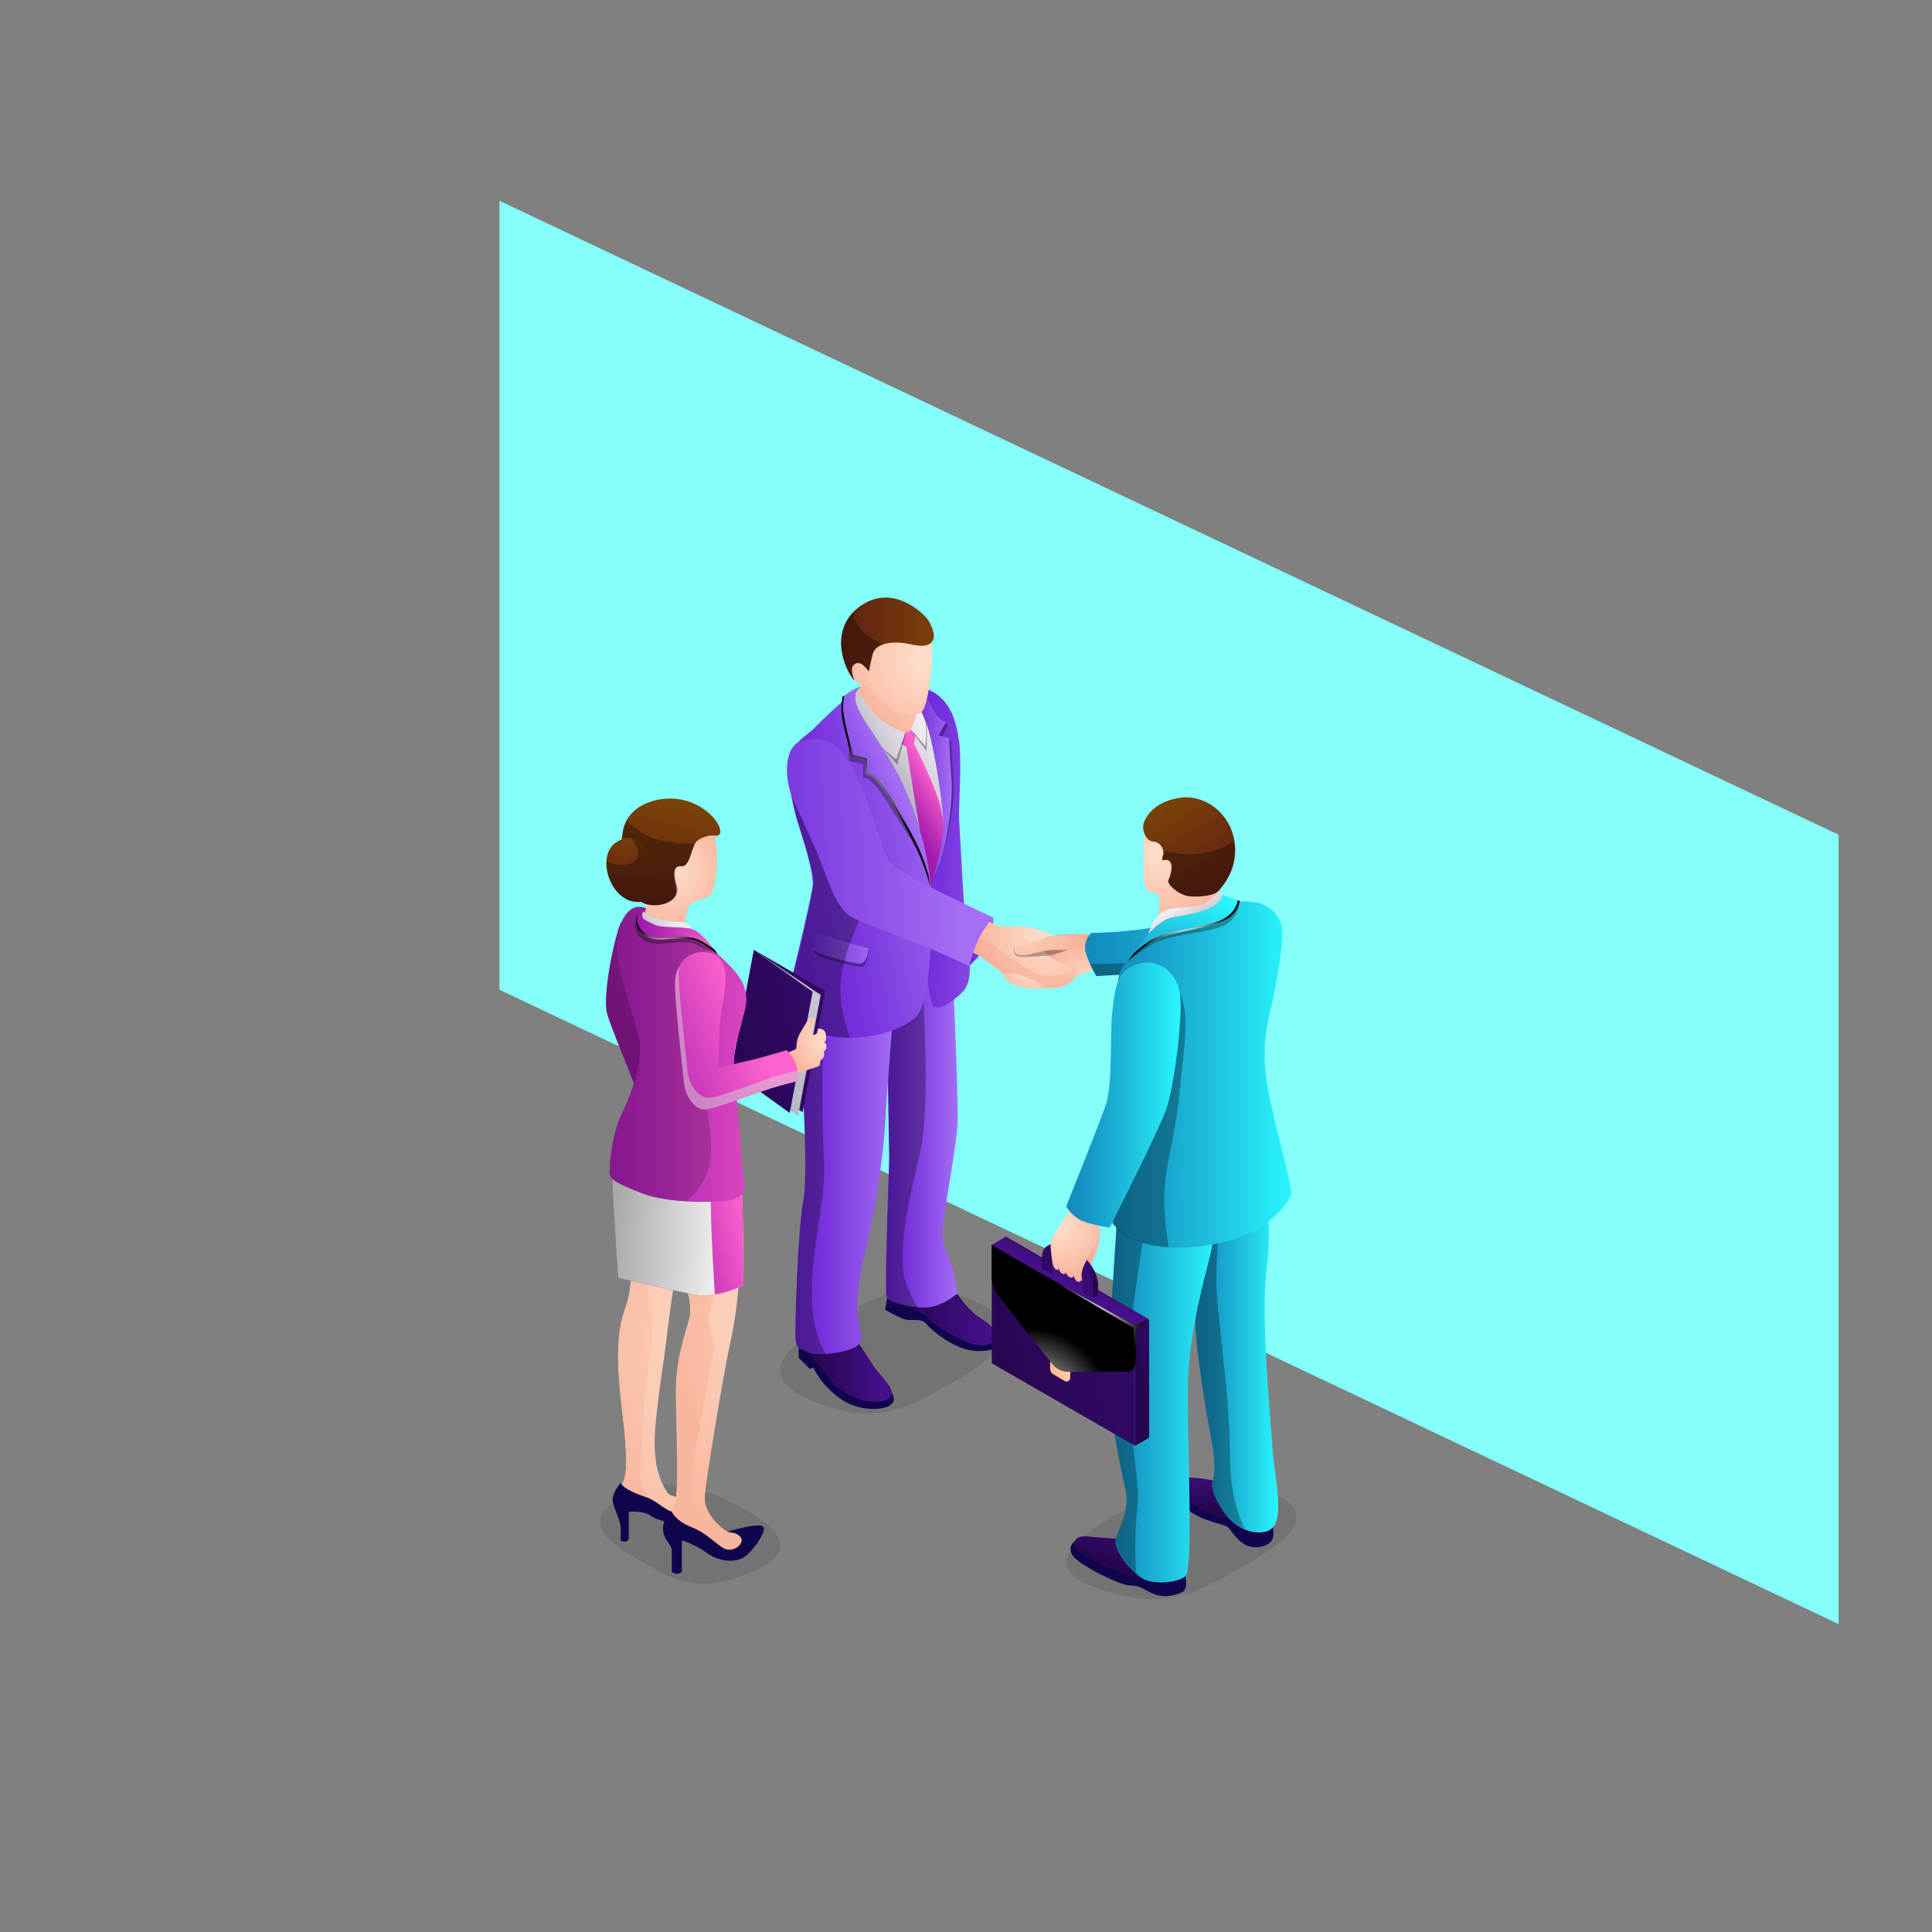 <?xml version="1.0" encoding="utf-8"?>
<!-- Generator: Adobe Illustrator 22.0.1, SVG Export Plug-In . SVG Version: 6.00 Build 0)  -->
<svg version="1.1" id="Layer_1" xmlns="http://www.w3.org/2000/svg" xmlns:xlink="http://www.w3.org/1999/xlink" x="0px" y="0px"
	 width="480px" height="480px" viewBox="0 0 480 480" style="enable-background:new 0 0 480 480;" xml:space="preserve">
<rect x="0" y="0" width="480" height="480" fill="#808080" stroke="none"/>
<g>
	<polygon style="fill:#84FFF9;" points="124.1,245.9 456.8,403.5 456.8,207.4 124.1,49.9 	"/>
	<g>
		<g>
			<path style="opacity:0.1;" d="M201.8,348c16.4,6.9,24.6,1.4,36.9-5.7c12.4-7.1,13.8-14.2,4.3-18.6c-17.9-8.4-28.1,0.1-40.5,7.2
				C190.1,338,192.1,344,201.8,348z"/>
			<path style="opacity:0.1;" d="M271.4,394.1c18,6.9,26.1,1.6,38.5-5.5c12.4-7.1,17.7-13.3,4.3-18.6c-13.2-5.2-26.3,0.3-38.7,7.4
				C263.1,384.5,261.6,390.4,271.4,394.1z"/>
			<radialGradient id="SVGID_1_" cx="281.634" cy="311.468" r="12.018" gradientUnits="userSpaceOnUse">
				<stop  offset="3.030300e-02" style="stop-color:#FEDFCB"/>
				<stop  offset="0.778" style="stop-color:#F9B69E"/>
				<stop  offset="0.995" style="stop-color:#F2A78C"/>
			</radialGradient>
			<path style="fill:url(#SVGID_1_);" d="M273.3,306.7c-0.2,2.7-1.2,5.3-2,6.8c-0.8,1.7-1.1,3.7-2,3.4c-0.9-0.3,0.3-8.4,0.3-8.4
				L273.3,306.7z"/>
			<path style="fill:#10054D;" d="M315.9,377.6c0,0,0.9,3.5,0.2,4.9c-0.7,1.5-3.9,2.6-6.5,1.4c-2.6-1.3-3.7-3.9-4.7-4.6
				c-1-0.7-6.5-1.3-10.6-4.8c-4.1-3.5-3.5-7.3,0.6-7.4c4.1-0.1,11.5,1.8,14.2,3.5C311.8,372.5,315.9,377.6,315.9,377.6z"/>
			<linearGradient id="SVGID_2_" gradientUnits="userSpaceOnUse" x1="304.345" y1="376.491" x2="304.345" y2="362.828">
				<stop  offset="9.090910e-02" style="stop-color:#25054D"/>
				<stop  offset="0.471" style="stop-color:#330A68"/>
				<stop  offset="0.894" style="stop-color:#45108A"/>
			</linearGradient>
			<path style="fill:url(#SVGID_2_);" d="M314,381.3c-2.9,0.6-6.7-1.9-8.4-3.4c-1.7-1.5-4.8-0.7-8.8-3.8c-4-3.1-5.4-5.3-3.5-6.3
				c1.8-1,8.4-0.7,13.5,2c5.1,2.8,8.6,4.8,8.6,4.8s1.3,3.8,0.6,4.7C315.4,380.1,315.7,381,314,381.3z"/>
			<linearGradient id="SVGID_3_" gradientUnits="userSpaceOnUse" x1="297.027" y1="337.16" x2="317.579" y2="337.16">
				<stop  offset="3.535350e-02" style="stop-color:#138BBD"/>
				<stop  offset="0.226" style="stop-color:#169AC7"/>
				<stop  offset="0.595" style="stop-color:#1FC3DF"/>
				<stop  offset="1" style="stop-color:#2AF6FF"/>
			</linearGradient>
			<path style="fill:url(#SVGID_3_);" d="M314,293.7c0,0,2.2,9.4,0.7,21.3c-1.5,11.9,0.8,35.8,1.4,44.2c0.5,8.4,3.5,18.8-0.8,21
				c-2.5,1.2-6.9,0.5-10.3-3.4c-3.4-4-4.2-7.8-3.8-8.5c0.4-0.7,1-4-0.3-10.9c-1.4-7-4.1-24-3.9-29.5c0.2-5.5,2.2-31.5,2.2-31.5
				L314,293.7z"/>
			<path style="opacity:0.3;" d="M297,327.7c-0.2,5.5,2.5,22.5,3.9,29.5c1.4,7,0.7,10.2,0.3,10.9c-0.4,0.7,0.3,4.6,3.8,8.5
				c1.3,1.6,2.8,2.6,4.3,3.2c-1.5-2.8-3.7-8.6-3.7-18.1c0-14.4-3-32.7-3.4-42.7c-0.2-5.9,1.1-16.9,1.1-24.1l-4.1,1.2
				C299.2,296.2,297.2,322.1,297,327.7z"/>
			
				<radialGradient id="SVGID_4_" cx="-166.338" cy="591.181" r="15.468" gradientTransform="matrix(0.997 7.750000e-02 -7.750000e-02 0.997 481.866 -330.225)" gradientUnits="userSpaceOnUse">
				<stop  offset="3.030300e-02" style="stop-color:#FEDFCB"/>
				<stop  offset="0.778" style="stop-color:#F9B69E"/>
				<stop  offset="0.995" style="stop-color:#F2A78C"/>
			</radialGradient>
			<path style="fill:url(#SVGID_4_);" d="M272.3,232.3c0,0-8.9-0.9-12.5,0.8s-9.3,7.3-9.3,9.1c0,1.6,4.8,3.7,7.7,2.9
				c2.9-0.8,3.2-1.3,5.6-1.7c2.3-0.5,7-2,8.7-2.9C274.2,239.6,272.3,232.3,272.3,232.3z"/>
			<path style="fill:#10054D;" d="M221.1,318.7l-1.2,6.7c0,0,3.3,1.9,4.9,2.4c1.5,0.5,4-0.5,5.3,1.1c1.3,1.6,6.4,5.7,10.6,6.5
				c4.6,0.9,7.8-0.6,7.9-1.9c0.1-1.3-1.1-3.5-5.3-6.2c-4.2-2.7-7.7-9.3-7.7-9.3L221.1,318.7z"/>
			<linearGradient id="SVGID_5_" gradientUnits="userSpaceOnUse" x1="220.641" y1="326.291" x2="247.97" y2="326.291">
				<stop  offset="9.090910e-02" style="stop-color:#25054D"/>
				<stop  offset="0.471" style="stop-color:#330A68"/>
				<stop  offset="0.894" style="stop-color:#45108A"/>
			</linearGradient>
			<path style="fill:url(#SVGID_5_);" d="M220.7,323c0.6,0.8,8.3,2.6,9.5,4.2c1.4,1.8,8.6,6.2,12.2,6.9c3.3,0.6,5.8-1.1,5.5-2.3
				c-0.5-1.8-3.5-3.5-6.1-5.5c-2.6-2-5.5-6.7-5.5-6.7l-15.7-1.1L220.7,323z"/>
			<path style="fill:#10054D;" d="M198.5,331l-0.1,6.3l2.8,2.8l0.9-0.3c0,0,1.9,4.6,7.3,8.1c4.7,3,10.4,2.3,11.8,1.2
				c1.4-1.1,1.4-2.2-2.1-6.8c-3.5-4.7-8.5-11.4-8.5-11.4L198.5,331z"/>
			<linearGradient id="SVGID_6_" gradientUnits="userSpaceOnUse" x1="198.691" y1="340.15" x2="221.557" y2="340.15">
				<stop  offset="9.090910e-02" style="stop-color:#25054D"/>
				<stop  offset="0.471" style="stop-color:#330A68"/>
				<stop  offset="0.894" style="stop-color:#45108A"/>
			</linearGradient>
			<path style="fill:url(#SVGID_6_);" d="M198.9,334.7c0,0,5.1,4.7,6.8,7.4c2.6,4.1,9.6,7.3,14.2,5.8c4.6-1.5-1.6-6.3-2.8-8.4
				c-1.3-2.1-4.8-7.3-4.8-7.3l-13.6-0.1L198.9,334.7z"/>
			<linearGradient id="SVGID_7_" gradientUnits="userSpaceOnUse" x1="220.114" y1="283.275" x2="238.05" y2="283.275">
				<stop  offset="3.535350e-02" style="stop-color:#6B24D6"/>
				<stop  offset="0.294" style="stop-color:#7733DC"/>
				<stop  offset="0.794" style="stop-color:#975CED"/>
				<stop  offset="1" style="stop-color:#A56EF4"/>
			</linearGradient>
			<path style="fill:url(#SVGID_7_);" d="M236.7,241.6c0,0,1.4,29.9,1.2,37.1c-0.2,7.2-4.4,25.9-3.6,29.2c0.7,3.3,2.3,6.3,2.7,8.4
				c0.4,2.1,1,4.9,1,4.9s-4.5,4.3-9.6,3.6c-5.1-0.6-7.8-1.6-8.2-2.8c-0.5-1.3,0.7-33.9,0.7-33.9l-0.7-42.2L236.7,241.6z"/>
			<path style="opacity:0.3;" d="M224.4,315.7c-0.8-8.3,1.7-18.7,4.3-29.9c2.2-9.5,1-32.5,0.6-39.6l-8.8,2.3l0.5,39.6
				c0,0-1.2,32.6-0.7,33.9c0.5,1.2,2.9,2.1,7.6,2.7C226.3,321.9,224.6,318.3,224.4,315.7z"/>
			<linearGradient id="SVGID_8_" gradientUnits="userSpaceOnUse" x1="197.603" y1="289.639" x2="222.574" y2="289.639">
				<stop  offset="3.535350e-02" style="stop-color:#6B24D6"/>
				<stop  offset="0.294" style="stop-color:#7733DC"/>
				<stop  offset="0.794" style="stop-color:#975CED"/>
				<stop  offset="1" style="stop-color:#A56EF4"/>
			</linearGradient>
			<path style="fill:url(#SVGID_8_);" d="M222.6,243.5c0,0-2,23.8-2.6,34.3c-0.5,10.5-3.1,25.3-4.5,30.9c-1.4,5.5-2.9,13.3-2.5,17.2
				c0.4,3.9,2.2,6.9-0.1,8.5c-2.3,1.7-10,2.6-11.9,1.7c-1.9-0.9-3.4-0.7-3.4-4.5s0.5-24.9,2-33.4c1.5-8.4-0.9-38-0.9-41.8
				c-0.1-8.9,3.3-13.8,3.3-13.8L222.6,243.5z"/>
			<linearGradient id="SVGID_9_" gradientUnits="userSpaceOnUse" x1="219.428" y1="199.719" x2="236.441" y2="187.222">
				<stop  offset="3.535350e-02" style="stop-color:#9D9EB3"/>
				<stop  offset="0.581" style="stop-color:#D4D1D8"/>
				<stop  offset="1" style="stop-color:#EEEBF2"/>
			</linearGradient>
			<path style="fill:url(#SVGID_9_);" d="M217.5,170.2c-3.8,1-8.4,0.7-4.4,10.4c4.1,9.7,18.8,42.7,18.8,42.7s5-12,4.3-22.4
				c-0.7-10.4-7-28.3-7-28.3L217.5,170.2z"/>
			<linearGradient id="SVGID_10_" gradientUnits="userSpaceOnUse" x1="225.036" y1="204.18" x2="235.274" y2="197.857">
				<stop  offset="3.535350e-02" style="stop-color:#9F19AB"/>
				<stop  offset="0.244" style="stop-color:#AE25B1"/>
				<stop  offset="0.645" style="stop-color:#D744BF"/>
				<stop  offset="1" style="stop-color:#FF63CE"/>
			</linearGradient>
			<path style="fill:url(#SVGID_10_);" d="M224.9,182.1l1.6-0.7l1,1.1l-0.4,2.3c0,0,4.4,8.7,6.1,14c1.7,5.3,2,12.4,1.4,15.8
				s-3.7,8.2-3.7,8.2s-2.2-16-2.9-19.8c-0.7-3.8-2.8-17.4-2.8-17.4l-1.6-1L224.9,182.1z"/>
			<linearGradient id="SVGID_11_" gradientUnits="userSpaceOnUse" x1="225.311" y1="210.369" x2="256.176" y2="211.272">
				<stop  offset="3.535350e-02" style="stop-color:#6B24D6"/>
				<stop  offset="0.294" style="stop-color:#7733DC"/>
				<stop  offset="0.794" style="stop-color:#975CED"/>
				<stop  offset="1" style="stop-color:#A56EF4"/>
			</linearGradient>
			<path style="fill:url(#SVGID_11_);" d="M225.4,170.6c0,0,4.7-0.6,8.2,2.6c2.5,2.3,3.9,5.3,4.7,11.1c0.7,5.2-0.2,16.7,0,19.6
				c0.2,2.9,1.1,21.4,1.7,27.1c0.5,5.7,2.3,12.3-0.9,15.5c-3.2,3.2-6.7,4.9-7.5,3c-0.8-1.9-3.3-18.7-2-23.7c1.4-5,5.1-15.2,4.9-21.4
				c-0.2-6.2-2.9-22.6-4.7-25.9C228,175.5,225.4,170.6,225.4,170.6z"/>
			<path style="opacity:0.3;" d="M236.9,194.1c-0.4-5.7-0.6-10.1-0.6-10.1l-2.2-1.2l1.5-2.6c0,0-2.7-1.5-3.6-3.6
				c-0.8-1.8-2.8-3.9-4.4-6.1l0,0c-1.3-0.1-2.2,0.1-2.2,0.1s2.6,4.9,4.4,8.1c1.8,3.2,4.5,19.7,4.7,25.9c0.1,3.8-1.3,9.1-2.6,13.9
				c0.7-1.5,1.9-4.6,2.1-5.5C235.4,208.2,237.3,199.8,236.9,194.1z"/>
			<linearGradient id="SVGID_12_" gradientUnits="userSpaceOnUse" x1="225.436" y1="194.488" x2="236.492" y2="194.488">
				<stop  offset="3.535350e-02" style="stop-color:#6B24D6"/>
				<stop  offset="0.294" style="stop-color:#7733DC"/>
				<stop  offset="0.794" style="stop-color:#975CED"/>
				<stop  offset="1" style="stop-color:#A56EF4"/>
			</linearGradient>
			<path style="fill:url(#SVGID_12_);" d="M236.4,193.5c-0.4-5.7-0.6-10.1-0.6-10.1l-2.6-0.7l1.8-3.3c0,0-2-0.7-2.9-2.7
				c-0.8-1.8-2.3-4.6-4.6-6.2l0,0c-1.3-0.1-2.2,0.1-2.2,0.1s2.6,4.9,4.4,8.1c1.8,3.2,4.5,19.7,4.7,25.9c0.1,3.8-1.3,9.1-2.6,13.9
				c0.7-1.5,1.9-4.6,2.1-5.5C235.4,208.2,236.8,199.2,236.4,193.5z"/>
			<path style="opacity:0.3;" d="M202,242.8c0,0-3.4,4.9-3.3,13.8c0,3.8,2.4,33.4,0.9,41.8c-1.5,8.4-2,29.6-2,33.4s1.6,3.5,3.4,4.5
				c0.7,0.4,2.4,0.4,4.2,0.3c-1.5-2.5-3-6.5-3.4-12.2c-0.9-12,3.5-25.4,2.9-36.4c-0.5-9.7-0.8-31.6,0.8-44.6L202,242.8z"/>
			<path style="opacity:0.3;" d="M226.8,172.2l-9.3-2c-2.9,0.8-6.3,0.8-5.9,5.2c2,3.4,4.5,7.5,6.1,9c3,2.9,5.2,5.6,5.2,5.6l2.7-9.6
				l4.6,6.3c0,0,0.3-5.5-0.1-7.3C229.8,178.5,228.3,175.2,226.8,172.2z"/>
			<linearGradient id="SVGID_13_" gradientUnits="userSpaceOnUse" x1="208.38" y1="185.387" x2="226.221" y2="175.958">
				<stop  offset="3.535350e-02" style="stop-color:#9D9EB3"/>
				<stop  offset="0.581" style="stop-color:#D4D1D8"/>
				<stop  offset="1" style="stop-color:#EEEBF2"/>
			</linearGradient>
			<path style="fill:url(#SVGID_13_);" d="M226.8,172.2l-9.3-2c-2.9,0.8-6.3,0.8-5.9,5.2c2,3.4,4.5,7.5,6.1,9c3,2.9,5,4.2,5,4.2
				l2.8-8.2l4.4,4.9c0,0,0.4-4.1,0-5.9C229.8,178.5,228.3,175.2,226.8,172.2z"/>
			<linearGradient id="SVGID_14_" gradientUnits="userSpaceOnUse" x1="195.26" y1="217.55" x2="238.452" y2="209.794">
				<stop  offset="3.535350e-02" style="stop-color:#6B24D6"/>
				<stop  offset="0.294" style="stop-color:#7733DC"/>
				<stop  offset="0.794" style="stop-color:#975CED"/>
				<stop  offset="1" style="stop-color:#A56EF4"/>
			</linearGradient>
			<path style="fill:url(#SVGID_14_);" d="M214.2,170.5c0,0-2.9,0.9-1.3,5.1c1.6,4.2,7.9,11.2,12,20.8c4.1,9.6,6.9,19.7,6.6,31.3
				c-0.3,11.6-1.1,22-3.8,24.8c-3,3.1-12,6.6-21.6,4.9c-9.6-1.7-12.4-5.4-11.3-7.6c1-2.3,6.7-26.2,7.1-29.7s-2.9-13-4-16.7
				c-1-3.8-2.8-11.3-1.5-15.5c1.3-4.2,3.7-4.7,6.1-7.2c1.6-1.6,4-4,6.8-6.4C210.9,172.9,212.3,171,214.2,170.5z"/>
			<path style="opacity:0.3;" d="M224.9,196.3c-4.1-9.6-10.4-16.6-12-20.8c-1.4-3.6,0.6-4.7,1.2-5c0,0,0,0,0,0
				c-1.7,0.5-3.3,1.5-4.7,2.7c-0.3,2.8-0.6,3.5,0.6,8.4c1.3,5.3,0.9,7.4,0.9,7.4l3.5,0.8v3.5c0,0,1.5-1.3,6.2,6.3
				c4.7,7.6,8.1,11.5,10.6,20.6C230.5,211.6,228.1,203.8,224.9,196.3z"/>
			<linearGradient id="SVGID_15_" gradientUnits="userSpaceOnUse" x1="204.138" y1="203.177" x2="223.409" y2="195.046">
				<stop  offset="3.535350e-02" style="stop-color:#6B24D6"/>
				<stop  offset="0.294" style="stop-color:#7733DC"/>
				<stop  offset="0.794" style="stop-color:#975CED"/>
				<stop  offset="1" style="stop-color:#A56EF4"/>
			</linearGradient>
			<path style="fill:url(#SVGID_15_);" d="M224.9,196.3c-4.1-9.6-10.4-16.6-12-20.8c-1.4-3.6,0.6-4.7,1.2-5c0,0,0,0,0,0
				c-1.7,0.5-3.3,1.5-4.7,2.7c-0.3,2.8-0.6,3.5,0.6,8.4c1.3,5.3,1.6,6.5,1.6,6.5l3.5,0.8v3.5c0,0,2.4-0.3,6.7,7.5
				c4,7.2,6.9,11.3,9.4,20.4C230.5,211.6,228.1,203.8,224.9,196.3z"/>
			<radialGradient id="SVGID_16_" cx="210.956" cy="199.971" r="15.821" gradientUnits="userSpaceOnUse">
				<stop  offset="0" style="stop-color:#FFFFFF"/>
				<stop  offset="1" style="stop-color:#000000"/>
			</radialGradient>
			<path style="fill:url(#SVGID_16_);" d="M222.2,199.6c-4.3-7.8-6.8-7.7-6.8-7.7v-3.5l-3.5-0.8c0,0-0.3-1.2-1.6-6.5
				c-1.1-4.8-0.9-5.7-0.6-8.3c-0.1,0.1-0.2,0.2-0.4,0.3c-0.3,2.8-0.6,3.5,0.6,8.4c1.3,5.3,1.6,6.5,1.6,6.5l3.5,0.8v3.5
				c0,0,2.4-0.3,6.7,7.5c4,7.2,6.9,11.3,9.4,20.4c-0.1-1-0.3-1.7-0.4-2.7C228.6,210.1,225.9,206.2,222.2,199.6z"/>
			<path style="opacity:0.3;" d="M203.1,231.6c0,0,2.9,1.2,6,2.1c3.1,0.9,6.7,1.9,6.7,1.9s0,4.5-1.8,4.6c-1.8,0.1-11-2.4-11.6-3.5
				S203.1,231.6,203.1,231.6z"/>
			<linearGradient id="SVGID_17_" gradientUnits="userSpaceOnUse" x1="198.468" y1="236.371" x2="217.438" y2="234.564">
				<stop  offset="3.535350e-02" style="stop-color:#6B24D6"/>
				<stop  offset="0.294" style="stop-color:#7733DC"/>
				<stop  offset="0.794" style="stop-color:#975CED"/>
				<stop  offset="1" style="stop-color:#A56EF4"/>
			</linearGradient>
			<path style="fill:url(#SVGID_17_);" d="M203.1,231.6c0,0,2.9,1.2,6,2.1c3.1,0.9,6.7,1.9,6.7,1.9s-0.3,3.7-2.1,3.8
				c-1.8,0.1-11-2.4-11.6-3.5C201.6,234.7,203.1,231.6,203.1,231.6z"/>
			<linearGradient id="SVGID_18_" gradientUnits="userSpaceOnUse" x1="240.659" y1="233.995" x2="246.789" y2="233.995">
				<stop  offset="3.535350e-02" style="stop-color:#6B24D6"/>
				<stop  offset="0.294" style="stop-color:#7733DC"/>
				<stop  offset="0.794" style="stop-color:#975CED"/>
				<stop  offset="1" style="stop-color:#A56EF4"/>
			</linearGradient>
			<path style="fill:url(#SVGID_18_);" d="M246.8,228c0,0,0.3,3.3-1.4,6.4c-1.7,3.1-4.7,5.6-4.7,5.6s-0.5-6.3,1.2-8.7
				C243.6,228.9,246.8,228,246.8,228z"/>
			<radialGradient id="SVGID_19_" cx="260.477" cy="231.88" r="18.676" gradientUnits="userSpaceOnUse">
				<stop  offset="3.030300e-02" style="stop-color:#FEDFCB"/>
				<stop  offset="1" style="stop-color:#F9B69E"/>
			</radialGradient>
			<path style="fill:url(#SVGID_19_);" d="M244.8,228.3c0,0,2.1,1.6,3.7,1.8c1.6,0.1,6.9-0.1,8.7,0.6c1.7,0.6,6.9,2.1,7,3.5
				c0.1,1.4-1.8,0.5-3.3,0.3c-1.5-0.2-4-0.4-4-0.4s3.1,3.2,5,4.3c1.9,1.1,5,1.6,5.5,2.7c0.5,1.1-0.1,2.1-1.7,3.2
				c-2.3,1.6-4.3,1.1-6.2,1.2c-3.5,0.1-7.5-1.3-9.1-2.6c-1.6-1.3-6.2-4.9-7.2-5.5s-4.7-2-4.7-2l6.2-7L244.8,228.3z"/>
			<radialGradient id="SVGID_20_" cx="265.483" cy="223.508" r="29.009" gradientUnits="userSpaceOnUse">
				<stop  offset="3.030300e-02" style="stop-color:#FEDFCB"/>
				<stop  offset="0.778" style="stop-color:#F9B69E"/>
				<stop  offset="0.995" style="stop-color:#F2A78C"/>
			</radialGradient>
			<path style="fill:url(#SVGID_20_);" d="M265.6,244.1c1.5-1.1,2.2-2.1,1.7-3.2c-0.1-0.2-0.2-0.3-0.5-0.5c-1.3,1.6-5.4,2.5-7.9,1.9
				c-2.7-0.6-9.7-5.3-11.7-7.3c-1-1-4.4-2.3-7.5-3.3l-1.3,3.4c0,0,3.7,1.4,4.7,2c1,0.6,5.6,4.2,7.2,5.5c1.6,1.3,5.6,2.7,9.1,2.6
				C261.3,245.2,263.2,245.7,265.6,244.1z"/>
			<path style="opacity:0.3;" d="M208.8,245.3c0.1-7.7,5.1-17.4,7.5-23.1c2.4-5.8-0.7-23.1-4.3-30.7c-2.9-6.1-11.5-4-15.8-2.1
				c-0.6,4.3,0.9,10.6,1.9,14c1,3.8,4.4,13.2,4,16.7c-0.4,3.5-6,27.5-7.1,29.7c-1,2.3,1.7,6,11.3,7.6c1.6,0.3,3.3,0.4,4.9,0.4
				C210.1,255,208.7,250.1,208.8,245.3z"/>
			<linearGradient id="SVGID_21_" gradientUnits="userSpaceOnUse" x1="172.087" y1="214.187" x2="237.849" y2="210.98">
				<stop  offset="3.535350e-02" style="stop-color:#6B24D6"/>
				<stop  offset="0.294" style="stop-color:#7733DC"/>
				<stop  offset="0.794" style="stop-color:#975CED"/>
				<stop  offset="1" style="stop-color:#A56EF4"/>
			</linearGradient>
			<path style="fill:url(#SVGID_21_);" d="M198.9,184.2c-4,1.3-4.3,9.1-1.7,14.8c1.7,3.7,5.6,12.1,7,15.8c1.4,3.6,3.6,11.1,7.5,13.1
				c3.9,2.1,14.1,5.5,18.1,7.2c4,1.7,11,4.9,11,4.9s1.2-4.8,2.9-7.8c1.7-3,3.1-4.2,3.1-4.2s-13.8-6.5-18.5-9.1
				c-4.7-2.6-7.2-4.1-8.2-6.5c-1-2.4-4.4-13-5.5-15.5C211.8,190.4,208.5,181.1,198.9,184.2z"/>
			<path style="fill:#10054D;" d="M294.1,390c0,0,1.5,4.5-0.3,5.5c-1.9,1-4.8,1.5-7.2,0.5c-2.4-1-3.3-2.1-5.8-2.1
				c-2.5,0-12.2-4.8-14.1-7.2c-1.9-2.4,0-5.1,4.7-4.7c4.7,0.3,11.3,0.9,12.5,1.3C285,383.7,294.1,390,294.1,390z"/>
			<linearGradient id="SVGID_22_" gradientUnits="userSpaceOnUse" x1="279.228" y1="391.656" x2="284.647" y2="375.737">
				<stop  offset="9.090910e-02" style="stop-color:#25054D"/>
				<stop  offset="0.471" style="stop-color:#330A68"/>
				<stop  offset="0.894" style="stop-color:#45108A"/>
			</linearGradient>
			<path style="fill:url(#SVGID_22_);" d="M292,393.3c-4.4,0.5-5.8-0.7-9.8-1.5c-4-0.8-15.5-5.5-15.3-8.1c0.2-2.6,2.8-2,5.1-1.8
				c2.2,0.2,9.3,0.7,9.9,0.7c0.6,0,12.1,5.2,12.1,5.2s0.8,3.8,0.1,4.3C293.3,392.7,293.2,393.2,292,393.3z"/>
			<linearGradient id="SVGID_23_" gradientUnits="userSpaceOnUse" x1="275.368" y1="343.437" x2="301.668" y2="343.437">
				<stop  offset="3.535350e-02" style="stop-color:#138BBD"/>
				<stop  offset="0.226" style="stop-color:#169AC7"/>
				<stop  offset="0.595" style="stop-color:#1FC3DF"/>
				<stop  offset="1" style="stop-color:#2AF6FF"/>
			</linearGradient>
			<path style="fill:url(#SVGID_23_);" d="M300.5,296.8c0,0,2.6,5.6,0.1,15.3c-2.5,9.7-5.4,21.2-5.5,33.5
				c-0.1,12.3,1.4,44.1-0.5,45.9c-1.9,1.8-8.5,2.4-11.2,0.4c-4.3-3.2-6.7-7.7-6.3-9.3c0.4-1.6,3.8-7.2,2.6-12.2
				c-1.1-5-5-22.3-4.3-34.1c0.7-11.8,2.7-42.5,2.7-42.5L300.5,296.8z"/>
			<radialGradient id="SVGID_24_" cx="288.067" cy="211.328" r="18.307" gradientUnits="userSpaceOnUse">
				<stop  offset="3.030300e-02" style="stop-color:#FEDFCB"/>
				<stop  offset="1" style="stop-color:#F9B69E"/>
			</radialGradient>
			<path style="fill:url(#SVGID_24_);" d="M289.8,199.5c-2.8,1.4-5.6,3.6-5.7,10.6c-0.1,6.9-0.2,10.3,1.2,11.2
				c1.4,0.9,2.4,0,2.7,1.9c0.3,1.9-0.3,5.1-0.3,5.1l15.2-3.4c0,0-1-2.4-0.1-4.9c1-2.5,5.4-7.4,2-14.5
				C301.5,198.4,293.1,197.9,289.8,199.5z"/>
			<linearGradient id="SVGID_25_" gradientUnits="userSpaceOnUse" x1="303.077" y1="221.519" x2="290.731" y2="199.688">
				<stop  offset="3.535350e-02" style="stop-color:#602213"/>
				<stop  offset="0.571" style="stop-color:#6D310E"/>
				<stop  offset="1" style="stop-color:#7A4108"/>
			</linearGradient>
			<path style="fill:url(#SVGID_25_);" d="M284,205.5c0,1.3,0.8,3.5,2.6,3.6c1.9,0.1,2.8,2.4,2.4,3.4c-0.4,1-0.1,1.3-0.1,1.3
				s1.4-0.6,2,0.6c0.6,1.1-0.2,3.5-0.6,4.4s2.7,3.7,5.3,3.9c2.6,0.2,6-0.1,7.2-1.4c1.1-1.3,5.2-5.8,3.8-12.9
				c-1.5-7.1-8-11.3-14-10.1C286.3,199.4,284,203.6,284,205.5z"/>
			<linearGradient id="SVGID_26_" gradientUnits="userSpaceOnUse" x1="269.545" y1="234.011" x2="318.208" y2="234.011">
				<stop  offset="3.535350e-02" style="stop-color:#138BBD"/>
				<stop  offset="0.226" style="stop-color:#169AC7"/>
				<stop  offset="0.595" style="stop-color:#1FC3DF"/>
				<stop  offset="1" style="stop-color:#2AF6FF"/>
			</linearGradient>
			<path style="fill:url(#SVGID_26_);" d="M271.2,231.8c0,0-1.9,1.4-1.6,4c0.3,2.6,2.8,6.7,2.8,6.7l26.3-1.5c0,0,20.3-0.9,19.4-9.1
				c-0.9-7.9-6.3-7.5-18-4.5s-16.3,3.5-20.2,3.9C276.2,231.7,271.2,231.8,271.2,231.8z"/>
			<linearGradient id="SVGID_27_" gradientUnits="userSpaceOnUse" x1="297.17" y1="232.114" x2="293.331" y2="225.301">
				<stop  offset="3.535350e-02" style="stop-color:#9D9EB3"/>
				<stop  offset="0.581" style="stop-color:#D4D1D8"/>
				<stop  offset="1" style="stop-color:#EEEBF2"/>
			</linearGradient>
			<path style="fill:url(#SVGID_27_);" d="M285.2,232.3c0,0,1.6-5.7,5.1-6.4c3.4-0.7,6.4-0.3,8.7-1.3c2.3-1,3.5-3,3.5-3
				s2.6,0.7,0.7,3.1C301.3,227,285.2,232.3,285.2,232.3z"/>
			<path style="opacity:0.3;" d="M270.8,239.5c1,2,1.6,3,1.6,3l26.3-1.5c0,0,20.2-0.9,19.4-9.1c-4.9,1.2-17.1,6.2-28.3,6.8
				C279.7,239.3,273.5,239.5,270.8,239.5z"/>
			<path style="opacity:0.3;" d="M286,294.8l-7.9-1.1c0,0-2,30.8-2.7,42.5c-0.7,11.8,3.1,29.1,4.3,34.1c1.1,5-2.2,10.6-2.6,12.2
				c-0.4,1.4,1.5,5.3,5.2,8.4c-0.6-6.6,0-13.4,0.4-18.1c0.5-5.4-3.6-25.1-2.5-36.8C281.1,325.8,285,301.1,286,294.8z"/>
			<linearGradient id="SVGID_28_" gradientUnits="userSpaceOnUse" x1="274.573" y1="266.981" x2="320.686" y2="266.981">
				<stop  offset="3.535350e-02" style="stop-color:#138BBD"/>
				<stop  offset="0.226" style="stop-color:#169AC7"/>
				<stop  offset="0.595" style="stop-color:#1FC3DF"/>
				<stop  offset="1" style="stop-color:#2AF6FF"/>
			</linearGradient>
			<path style="fill:url(#SVGID_28_);" d="M297.9,226.9c3.1-1,6.4-3,6.4-3s4.8-0.1,7.6,0.3c2.8,0.4,7,3,6.7,8.2
				c-0.3,5.2-1.4,11.9-3.1,19.2c-1.7,7.3-1.7,12.6-0.3,19.9c1.3,7.3,5.9,23.3,5.6,25c-0.3,1.7-4.3,7.9-13.4,11.1
				c-9.1,3.2-24.3,4-30.4-3.1s1.8-31.2,2.1-43c0.3-11.8-4-16.8,1-22.9c5-6.1,10.6-9.8,13.8-10.6
				C297.1,227.3,297.9,226.9,297.9,226.9z"/>
			<path style="opacity:0.3;" d="M284.8,232.7c1.5-1.9,4.4-4.6,7.1-4.9c2.7-0.3,7.9-1.4,9.7-2.7c2-1.5,2.2-2.7,2.2-2.7l4.1,1.5
				c0,0,0.4,4.8-5.3,6.6c-5.7,1.7-12.1,1.7-16.3,4.1c-3.9,2.3-6.3,4.5-6.3,4.5L284.8,232.7z"/>
			<linearGradient id="SVGID_29_" gradientUnits="userSpaceOnUse" x1="286.603" y1="250.491" x2="297.895" y2="221.433">
				<stop  offset="3.535350e-02" style="stop-color:#138BBD"/>
				<stop  offset="0.226" style="stop-color:#169AC7"/>
				<stop  offset="0.595" style="stop-color:#1FC3DF"/>
				<stop  offset="1" style="stop-color:#2AF6FF"/>
			</linearGradient>
			<path style="fill:url(#SVGID_29_);" d="M284.8,232.7c1.5-1.9,4.4-4.6,7.1-4.9c2.7-0.3,7.9-1.4,9.7-2.7c2-1.5,2.2-2.7,2.2-2.7
				l4.1,1.5c0,0-0.1,4-5.8,5.7c-5.7,1.7-13.1,2.2-16.7,4.9c-3.6,2.7-5.4,4.5-5.4,4.5L284.8,232.7z"/>
			<radialGradient id="SVGID_30_" cx="295.146" cy="233.17" r="11.258" gradientUnits="userSpaceOnUse">
				<stop  offset="0" style="stop-color:#FFFFFF"/>
				<stop  offset="1" style="stop-color:#000000"/>
			</radialGradient>
			<path style="fill:url(#SVGID_30_);" d="M307.5,223.7c-0.1,0.8-0.8,4-5.7,5.5c-5.7,1.7-13.1,2.2-16.7,4.9c-1.4,1-2.5,1.9-3.3,2.6
				l-1.7,2.2c0,0,1.8-1.8,5.4-4.5c3.6-2.7,11-3.2,16.7-4.9c5.7-1.7,5.8-5.7,5.8-5.7L307.5,223.7z"/>
			<radialGradient id="SVGID_31_" cx="233.132" cy="163.582" r="20.474" gradientUnits="userSpaceOnUse">
				<stop  offset="3.030300e-02" style="stop-color:#FEDFCB"/>
				<stop  offset="1" style="stop-color:#F9B69E"/>
			</radialGradient>
			<path style="fill:url(#SVGID_31_);" d="M214.4,169.1l-1.2,2.6c0,0,3.5,5.8,6.2,7.5c2.6,1.7,5.8,3.5,6.7,2.2
				c0.9-1.3,1.9-4.9,1.9-4.9L214.4,169.1z"/>
			<radialGradient id="SVGID_32_" cx="229.518" cy="163.751" r="21.839" gradientUnits="userSpaceOnUse">
				<stop  offset="3.030300e-02" style="stop-color:#FEDFCB"/>
				<stop  offset="1" style="stop-color:#F9B69E"/>
			</radialGradient>
			<path style="fill:url(#SVGID_32_);" d="M214.2,170.5l1.5,0.1c0,0,4.4,5.1,7.2,6.3c2.7,1.1,5.4,1.3,6.5-0.6
				c1.2-1.9,2.9-13.3,1.9-17.9c-1-4.5-7.4-13.1-16.7-6.9c-9.3,6.2-2.7,17.1-2.4,17.4C212.6,169.2,214.2,170.5,214.2,170.5z"/>
			<linearGradient id="SVGID_33_" gradientUnits="userSpaceOnUse" x1="208.971" y1="158.788" x2="231.937" y2="158.788">
				<stop  offset="3.535350e-02" style="stop-color:#602213"/>
				<stop  offset="0.571" style="stop-color:#6D310E"/>
				<stop  offset="1" style="stop-color:#7A4108"/>
			</linearGradient>
			<path style="fill:url(#SVGID_33_);" d="M212.3,169.1c0,0-1.4-3.1-0.1-4c0.2-0.1,0.4-0.2,0.5-0.3c0.7-0.2,1.4,0.1,1.9,0.6l1.3,1.4
				c0,0,0.2-1.5,0.9-4.2c0.4-1.8,2.6-3.3,7.2-2.9c2.4,0.2,5.5,1.5,7.2,0.1c1.7-1.3,0.3-4.2-0.5-5.6c-0.8-1.4-8.7-9.5-17-3.6
				C205.4,156.6,210.1,166.9,212.3,169.1z"/>
			<path style="opacity:0.3;" d="M291.2,243c-3.9-5.8-9.5-1.2-13.6,2.8c0.1,3.9,1.6,8.6,1.4,15.8c-0.3,11.8-8.3,36-2.1,43
				c3,3.4,8,5,13.5,5.3c-0.5-2.7-0.9-5.9-1.1-9.6c-0.5-10.2,2.6-15.8,3.8-29.5C294.4,257.2,296.3,250.6,291.2,243z"/>
			<path style="opacity:0.3;" d="M306.5,208.9c-1.3,1.1-3.5,2.3-7.2,3c-3.8,0.7-7.6,0.1-10.4-0.6c0.1,0.4,0.1,0.8,0,1.1
				c-0.4,1-0.1,1.3-0.1,1.3s1.4-0.6,2,0.6c0.6,1.1-0.2,3.5-0.6,4.4c-0.4,0.9,2.7,3.7,5.3,3.9c2.6,0.2,6-0.1,7.2-1.4
				C303.7,219.9,307.6,215.7,306.5,208.9z"/>
			<g>
				<linearGradient id="SVGID_34_" gradientUnits="userSpaceOnUse" x1="280.399" y1="344.487" x2="303.146" y2="337.676">
					<stop  offset="9.090910e-02" style="stop-color:#25054D"/>
					<stop  offset="0.471" style="stop-color:#330A68"/>
					<stop  offset="0.894" style="stop-color:#45108A"/>
				</linearGradient>
				<polygon style="fill:url(#SVGID_34_);" points="282,329.9 282,359.2 285.5,357.2 285.5,327.8 				"/>
				<linearGradient id="SVGID_35_" gradientUnits="userSpaceOnUse" x1="228.241" y1="342.32" x2="345.496" y2="316.036">
					<stop  offset="9.090910e-02" style="stop-color:#25054D"/>
					<stop  offset="0.471" style="stop-color:#330A68"/>
					<stop  offset="0.894" style="stop-color:#45108A"/>
				</linearGradient>
				<polygon style="fill:url(#SVGID_35_);" points="282,329.9 282,359.2 246.4,338.7 246.4,309.3 				"/>
				<linearGradient id="SVGID_36_" gradientUnits="userSpaceOnUse" x1="255.611" y1="342.063" x2="271.436" y2="338.516">
					<stop  offset="3.535350e-02" style="stop-color:#FFA98C"/>
					<stop  offset="0.317" style="stop-color:#FFB892"/>
					<stop  offset="0.86" style="stop-color:#FEE1A3"/>
					<stop  offset="1" style="stop-color:#FEECA8"/>
				</linearGradient>
				<path style="fill:url(#SVGID_36_);" d="M265.9,340.3v2c0,0.7-0.8,1.2-1.4,0.8l-2.7-1.6c-0.6-0.3-0.9-0.9-0.9-1.6v-1.5
					c0-0.7,0.8-1.2,1.4-0.8l3.2,1.8C265.7,339.6,265.9,339.9,265.9,340.3z"/>
				<g>
					<linearGradient id="SVGID_37_" gradientUnits="userSpaceOnUse" x1="214.068" y1="336.127" x2="316.955" y2="313.063">
						<stop  offset="9.090910e-02" style="stop-color:#25054D"/>
						<stop  offset="0.471" style="stop-color:#330A68"/>
						<stop  offset="0.894" style="stop-color:#45108A"/>
					</linearGradient>
					<path style="fill:url(#SVGID_37_);" d="M282,329.9v8.9c0,1.1-0.9,2-2,2l-14.5,0c-1.6,0-3.1-0.7-4.1-2l-13.2-16.6
						c-1.1-1.4-1.8-3.2-1.8-5v-8L282,329.9z"/>
					<radialGradient id="SVGID_38_" cx="255.565" cy="350.638" r="20.645" gradientUnits="userSpaceOnUse">
						<stop  offset="0" style="stop-color:#FFFFFF"/>
						<stop  offset="1" style="stop-color:#000000"/>
					</radialGradient>
					<path style="fill:url(#SVGID_38_);" d="M282,329.9v8.9c0,1.1-0.9,2-2,2l-14.5,0c-1.6,0-3.1-0.7-4.1-2l-13.2-16.6
						c-1.1-1.4-1.8-3.2-1.8-5v-8L282,329.9z"/>
				</g>
				<linearGradient id="SVGID_39_" gradientUnits="userSpaceOnUse" x1="270.843" y1="309.228" x2="265.253" y2="319.882">
					<stop  offset="9.090910e-02" style="stop-color:#25054D"/>
					<stop  offset="0.471" style="stop-color:#330A68"/>
					<stop  offset="0.894" style="stop-color:#45108A"/>
				</linearGradient>
				<polygon style="fill:url(#SVGID_39_);" points="246.4,309.3 282,329.9 285.5,327.8 249.9,307.2 				"/>
				<linearGradient id="SVGID_40_" gradientUnits="userSpaceOnUse" x1="269.666" y1="322.046" x2="264.396" y2="312.26">
					<stop  offset="9.090910e-02" style="stop-color:#25054D"/>
					<stop  offset="0.471" style="stop-color:#330A68"/>
					<stop  offset="0.894" style="stop-color:#45108A"/>
				</linearGradient>
				<path style="fill:url(#SVGID_40_);" d="M268.7,312l-4.6-2.7c-1.1-0.7-2.2-0.7-2.9-0.3l-1.1,0.6l0.2,0.9
					c-0.1,0.3-0.1,0.7-0.1,1.1v3l1,0.6l0.3,1.4l1.2-0.6v-2.7c0-1.3,0.9-1.8,2-1.1l3.6,2.1c1.1,0.6,2,2.2,2,3.4v2.7l1.1,0.6l0.2,1.4
					l1.2-0.6v-3C272.6,316.4,270.9,313.3,268.7,312z"/>
				
					<linearGradient id="SVGID_41_" gradientUnits="userSpaceOnUse" x1="-409.616" y1="3211.403" x2="-362.192" y2="3200.773" gradientTransform="matrix(0.866 0.5 0 1.155 599.556 -3193.466)">
					<stop  offset="9.090910e-02" style="stop-color:#25054D"/>
					<stop  offset="0.471" style="stop-color:#330A68"/>
					<stop  offset="0.894" style="stop-color:#45108A"/>
				</linearGradient>
				<path style="fill:url(#SVGID_41_);" d="M258.9,312.2v3l2.5,1.4V314c0-1.3,0.9-1.8,2-1.1l3.6,2.1c1.1,0.6,2,2.2,2,3.4v2.7
					l2.5,1.4v-3c0-2.5-1.8-5.6-4-6.9l-4.6-2.7C260.7,308.7,258.9,309.7,258.9,312.2z"/>
				<radialGradient id="SVGID_42_" cx="271.527" cy="327.795" r="13.03" gradientUnits="userSpaceOnUse">
					<stop  offset="0" style="stop-color:#FFFFFF"/>
					<stop  offset="1" style="stop-color:#000000"/>
				</radialGradient>
				<polygon style="fill:url(#SVGID_42_);" points="282.1,339.8 282.4,330.1 285.5,327.8 281.9,329.3 257.5,315.8 281.6,329.9 				
					"/>
			</g>
			
				<radialGradient id="SVGID_43_" cx="-362.934" cy="816.086" r="12.78" gradientTransform="matrix(0.994 0.112 -0.112 0.994 715.272 -466.261)" gradientUnits="userSpaceOnUse">
				<stop  offset="3.030300e-02" style="stop-color:#FEDFCB"/>
				<stop  offset="1" style="stop-color:#F9B69E"/>
			</radialGradient>
			<path style="fill:url(#SVGID_43_);" d="M267.5,298.8c0,0-3.9,4.8-5.7,8c-1,1.7-0.9,2.1-0.5,5.7c0.2,1.7,0.5,2.9,1.4,3
				c0.4,0.1,0.2-0.9,0.2-0.9s0.2,1.7,1.2,1.9c1.1,0.3,0.5-1.1,0.5-1.1s0.3,1.8,1.4,2c1.1,0.2,0.5-1.2,0.5-1.2s0.4,1.9,1.2,2.2
				c0.9,0.3,1-0.3,1-1.5c0-1.5,0.7-2.8,2-5.2c1.4-2.5,2.6-3.7,2.5-6.1c-0.1-2.4,1.8-4.4,1.8-4.4L267.5,298.8z"/>
			<linearGradient id="SVGID_44_" gradientUnits="userSpaceOnUse" x1="264.919" y1="272.09" x2="293.3" y2="272.09">
				<stop  offset="3.535350e-02" style="stop-color:#138BBD"/>
				<stop  offset="0.226" style="stop-color:#169AC7"/>
				<stop  offset="0.595" style="stop-color:#1FC3DF"/>
				<stop  offset="1" style="stop-color:#2AF6FF"/>
			</linearGradient>
			<path style="fill:url(#SVGID_44_);" d="M282.2,239.6c4.9-1.7,9.6,1.3,10.8,6.4c1.2,5.1-1.3,24.3-3.3,29.7
				c-1.9,5.4-14,29.3-14,29.3s-4.2-0.6-6.9-1.7c-2.6-1.2-3.9-3.6-3.9-3.6s8.3-20.6,9.9-25.4c1.6-4.8,1-17,1.5-22.4
				C277,245.3,277.5,241.3,282.2,239.6z"/>
			<path style="opacity:0.3;" d="M252.1,235.6c-0.5,0.6-0.2,2,1.5,2.1c1.7,0.2,5.5-0.3,6.9-0.3c1.4,0,8.4-2.7,8.4-2.7L252.1,235.6z"
				/>
			
				<radialGradient id="SVGID_45_" cx="-186.368" cy="571.556" r="17.339" gradientTransform="matrix(0.997 7.750000e-02 -7.750000e-02 0.997 481.866 -330.225)" gradientUnits="userSpaceOnUse">
				<stop  offset="3.030300e-02" style="stop-color:#FEDFCB"/>
				<stop  offset="1" style="stop-color:#F9B69E"/>
			</radialGradient>
			<path style="fill:url(#SVGID_45_);" d="M260.6,232.5c-1.7,1-4.3,1.5-5.6,2.2c-1.4,0.7-2.6,0.3-2.9,0.9c-0.3,0.6-0.1,2.3,3.3,1.6
				c3.4-0.8,5.3-1.3,7.4-1.2c2,0.1,6,0,6.7-1.1c0.7-1.1-0.7-2.6-0.7-2.6L260.6,232.5z"/>
			<radialGradient id="SVGID_46_" cx="255.913" cy="240.789" r="8.391" gradientUnits="userSpaceOnUse">
				<stop  offset="3.030300e-02" style="stop-color:#FEDFCB"/>
				<stop  offset="1" style="stop-color:#F9B69E"/>
			</radialGradient>
			<path style="fill:url(#SVGID_46_);" d="M249.2,242.2c-0.3-0.6,3.1-0.5,4.1-0.1c1,0.4,4.6,1.8,5.4,2.4c0.6,0.4,1.4,1-0.8,1.1
				C253.7,245.8,250.4,244.5,249.2,242.2z"/>
		</g>
		<path style="opacity:0.3;" d="M212.1,152c-6,6-1.8,15,0.2,17c0,0-1.4-3.1-0.1-4c0.2-0.1,0.4-0.2,0.5-0.3c0.7-0.2,1.4,0.1,1.9,0.6
			l1.3,1.4c0,0,0.2-1.5,0.9-4.2c0.3-1.1,1.2-2.1,2.9-2.6C216.4,159.3,211.7,155.1,212.1,152z"/>
		<g>
			<path style="opacity:0.1;" d="M188.4,389.8c-14.7,6.9-20.9,2.9-30.3-2.6c-9.4-5.4-13.4-10.4-2.3-15.8c10.8-5.2,20.9-1.2,30.4,4.2
				C195.5,381.1,196.4,386.1,188.4,389.8z"/>
			<radialGradient id="SVGID_47_" cx="192.704" cy="334.804" r="68.068" gradientUnits="userSpaceOnUse">
				<stop  offset="3.030300e-02" style="stop-color:#FEDFCB"/>
				<stop  offset="1" style="stop-color:#F9B69E"/>
			</radialGradient>
			<path style="fill:url(#SVGID_47_);" d="M152.4,285.9c0.2,3.7-0.2,16.8,3,25.1c3.2,8.4-0.4,13.7-1.2,18.2
				c-1.2,7.1-0.5,13.9,0.6,23.3c1.1,9.5,1,14-0.1,16c-1.1,2-0.4,4.9,5.7,6.5c6.1,1.7,13.2,1.7,12.5-3.9c-0.2-1.8-5.4,2.4-7.2-0.4
				c-1.7-2.8-3.8-7.2-2.8-17.2c1-10,2.2-16.2,2.8-21.7c0.6-5.5,1.7-12.3,2.8-19.7c1.1-7.3,2.3-29.2,2.3-29.2L152.4,285.9z"/>
			<radialGradient id="SVGID_48_" cx="197.277" cy="333.283" r="56.042" gradientUnits="userSpaceOnUse">
				<stop  offset="3.030300e-02" style="stop-color:#FEDFCB"/>
				<stop  offset="1" style="stop-color:#F9B69E"/>
			</radialGradient>
			<path style="fill:url(#SVGID_48_);" d="M159,367c0-3,0.8-10.7,0.8-15.8c0-5.1,3.6-22.7,2-26.3c-2.4-5.2,0.9-12.3,0.9-15.1
				c0-2.5-0.2-21.4-0.2-25.5l-10.1,1.5c0.2,3.7-0.2,16.8,3,25.1c3.2,8.4-0.4,13.7-1.2,18.2c-1.2,7.1-0.5,13.9,0.6,23.3
				c1.1,9.5,1,14-0.1,16c-1.1,2-0.4,4.9,5.7,6.5c1.5,0.4,3.1,0.7,4.6,0.9l-1.4-0.7C163.7,375.1,159,370,159,367z"/>
			<path style="fill:#10054D;" d="M154.2,368.4c0,0-2.2,2.5-2,4.5c0.3,2,1.9,4.6,2,6.5c0.1,1.9-0.1,3.4,0,3.4
				c0.1,0.1,1.4,0.2,1.4,0.2l0.6-0.5v-6.9c0,0,3.6-0.4,5.5,1c1.9,1.4,7.4,2.5,9.7,1.5s3.9-8,3.7-9c-0.2-1.1-5.8,1.9-6.7,2.3
				c-0.9,0.4-1.2,0.5-1.2,0.5s2.9-0.8,3.6,0.2c0.7,1.1,0,3.3-2.3,3.7c-2.3,0.4-5.1-2.8-7.6-3.7C158.5,371.3,154.8,369.9,154.2,368.4
				z"/>
			<linearGradient id="SVGID_49_" gradientUnits="userSpaceOnUse" x1="166.732" y1="262.075" x2="253.457" y2="242.634">
				<stop  offset="9.090910e-02" style="stop-color:#25054D"/>
				<stop  offset="0.471" style="stop-color:#330A68"/>
				<stop  offset="0.894" style="stop-color:#45108A"/>
			</linearGradient>
			<polygon style="fill:url(#SVGID_49_);" points="205,246.2 199.4,276.3 181.7,266.1 187.3,236 			"/>
			<linearGradient id="SVGID_50_" gradientUnits="userSpaceOnUse" x1="167.443" y1="262.268" x2="250.04" y2="243.753">
				<stop  offset="3.535350e-02" style="stop-color:#9D9EB3"/>
				<stop  offset="0.581" style="stop-color:#D4D1D8"/>
				<stop  offset="1" style="stop-color:#EEEBF2"/>
			</linearGradient>
			<polygon style="fill:url(#SVGID_50_);" points="203.9,247.2 198.3,277.2 181.7,266.1 187.3,236 			"/>
			<linearGradient id="SVGID_51_" gradientUnits="userSpaceOnUse" x1="168.221" y1="261.498" x2="244.941" y2="244.3">
				<stop  offset="9.090910e-02" style="stop-color:#25054D"/>
				<stop  offset="0.471" style="stop-color:#330A68"/>
				<stop  offset="0.894" style="stop-color:#45108A"/>
			</linearGradient>
			<polygon style="fill:url(#SVGID_51_);" points="201.9,246.4 196.2,276.5 181.7,266.1 187.3,236 			"/>
			<radialGradient id="SVGID_52_" cx="206.251" cy="324.468" r="62.139" gradientUnits="userSpaceOnUse">
				<stop  offset="3.030300e-02" style="stop-color:#FEDFCB"/>
				<stop  offset="1" style="stop-color:#F9B69E"/>
			</radialGradient>
			<path style="fill:url(#SVGID_52_);" d="M164.2,298.4c1.3,3.5,3,10.6,4.6,15.5c1.6,5,3.5,10.2,2.5,13.8c-0.9,3.6-3.3,9.7-3.3,17.8
				c0,8.2,0.9,25.4-0.3,28c-1.2,2.6-2.3,5-1.7,6.6c0.6,1.6,6.3,2.9,10.7,5.9c4.8,3.1,10.6-3.3,8.3-4.7c-2.3-1.4-2.7,0.3-4.4-0.8
				c-1.7-1.1-5.7-4.5-5.5-8.6c0.2-4.1,4.8-31.2,6.1-37.2c1.3-6,1.9-9.8,2.4-16.7c0.5-6.9,0.7-16.1,0-22.6
				C182.9,288.8,160.5,288.4,164.2,298.4z"/>
			<radialGradient id="SVGID_53_" cx="224.369" cy="322.211" r="60.593" gradientUnits="userSpaceOnUse">
				<stop  offset="3.030300e-02" style="stop-color:#FEDFCB"/>
				<stop  offset="1" style="stop-color:#F9B69E"/>
			</radialGradient>
			<path style="fill:url(#SVGID_53_);" d="M177.3,386.3l-4.3-5.4c0,0,0.9-3,0.5-4.7c-0.5-1.7-1.5-2.7-1.5-7.8s4.2-27.9,5.1-31.5
				c0.9-3.6-1.2-7.1-0.9-9.9c0.3-2.9,3.2-11.1,2.4-16.9c-0.5-3.4-1.9-12.6-3.1-19.4c0.8,0.1,1.5,0.2,2.2,0.4
				c-6.6-1.5-16.1,0.5-13.6,7.3c1.3,3.5,3,10.6,4.6,15.5c1.6,5,3.5,10.2,2.5,13.8c-0.9,3.6-3.3,9.7-3.3,17.8c0,8.2,0.9,25.4-0.3,28
				c-1.2,2.6-2.3,5-1.7,6.6c0.6,1.6,6.3,2.9,10.7,5.9c1.3,0.9,2.7,1,4,0.7C179.7,387,178.5,386.9,177.3,386.3z"/>
			<linearGradient id="SVGID_54_" gradientUnits="userSpaceOnUse" x1="150.004" y1="295.115" x2="204.211" y2="295.115">
				<stop  offset="3.535350e-02" style="stop-color:#9F19AB"/>
				<stop  offset="0.244" style="stop-color:#AE25B1"/>
				<stop  offset="0.645" style="stop-color:#D744BF"/>
				<stop  offset="1" style="stop-color:#FF63CE"/>
			</linearGradient>
			<path style="fill:url(#SVGID_54_);" d="M158.6,268.4l23.5,1c0,0,1.5,16.9,2,23.2c0.6,6.3,0.6,26.7,0.6,26.7s-6.6,3.4-12.3,2.3
				c-5.7-1.1-18.8-4.1-18.8-4.1s-0.5-6.3-0.8-12c-0.3-5.9-1.6-18.7,0.4-24.3C155.2,275.6,158.6,268.4,158.6,268.4z"/>
			<linearGradient id="SVGID_55_" gradientUnits="userSpaceOnUse" x1="185.575" y1="296.106" x2="133.631" y2="292.493">
				<stop  offset="0" style="stop-color:#FFFFFF"/>
				<stop  offset="1" style="stop-color:#777576"/>
			</linearGradient>
			<path style="fill:url(#SVGID_55_);" d="M158.6,268.4l23.5,1c0,0,1.5,16.9,2,23.2c0.6,6.3,0.6,26.7,0.6,26.7s-6.6,3.4-12.3,2.3
				c-5.7-1.1-18.8-4.1-18.8-4.1s-0.5-6.3-0.8-12c-0.3-5.9-1.6-18.7,0.4-24.3C155.2,275.6,158.6,268.4,158.6,268.4z"/>
			<path style="fill:#10054D;" d="M166.8,375.4c0,0-2.6,2.4-2,5.2c0.6,2.8,2.1,2.9,2.1,4.9c0,2,0,5.1,0,5.1l1.2,0.5l1.3-0.5v-7.9
				c0,0,3.2,0.9,6.2,3.1c3,2.2,6.7,2.4,8.9,1.3c2.1-1.1,6.2-6.7,5.1-7.8c-1-1.1-8.8,1.2-8.8,1.2s2.9,0.3,3.4,1.8
				c0.5,1.5-2.1,3.4-4.1,2.5c-2-0.9-4.2-3.7-8.1-5.3C168.1,378,167.1,376,166.8,375.4z"/>
			<radialGradient id="SVGID_56_" cx="205.21" cy="258.61" r="9.405" gradientUnits="userSpaceOnUse">
				<stop  offset="3.030300e-02" style="stop-color:#FEDFCB"/>
				<stop  offset="1" style="stop-color:#F9B69E"/>
			</radialGradient>
			<path style="fill:url(#SVGID_56_);" d="M192.7,262.8l5-2.1c0,0,1.8-2.8,3.1-3.2c1.3-0.4,2.1-0.5,2.2-0.9c0.1-0.6,0.2-1,0.2-1
				s1.8-0.3,2,1.5c0.2,1.8-0.5,1.9-0.5,1.9s0.5,0.1,0.6,0.7c0.1,0.6-0.1,1.1-0.4,1.4c-0.3,0.3-0.3,0.3-0.3,0.3s0.3,0.4,0.1,1
				c-0.2,0.7-0.9,1.1-0.9,1.1s0.1,1.3-0.6,1.5s-1.3,0.4-2.2,0.7c-1,0.3-6.5,2.2-6.5,2.2L192.7,262.8z"/>
			<radialGradient id="SVGID_57_" cx="205.21" cy="258.331" r="9.69" gradientUnits="userSpaceOnUse">
				<stop  offset="3.030300e-02" style="stop-color:#FEDFCB"/>
				<stop  offset="1" style="stop-color:#F9B69E"/>
			</radialGradient>
			<path style="fill:url(#SVGID_57_);" d="M197.8,261.1c0,0,0-2.7,0.8-4.1c0.8-1.4,1.7-2.9,2-3.4c0.3-0.5,1.1-1.2,1.6-0.7
				c0.4,0.3,0.3,0.6-0.1,2c-0.5,1.4,0,2.2-0.5,3.4C201,259.4,197.8,261.1,197.8,261.1z"/>
			<linearGradient id="SVGID_58_" gradientUnits="userSpaceOnUse" x1="156.584" y1="301.496" x2="183.685" y2="294.57">
				<stop  offset="3.535350e-02" style="stop-color:#9F19AB"/>
				<stop  offset="0.244" style="stop-color:#AE25B1"/>
				<stop  offset="0.645" style="stop-color:#D744BF"/>
				<stop  offset="1" style="stop-color:#FF63CE"/>
			</linearGradient>
			<path style="fill:url(#SVGID_58_);" d="M184.2,292.6c-0.5-5.8-1.8-20.2-2-22.8l-5,0.9c0,0-0.5,18.2-0.6,26.5
				c-0.1,6.5,0.7,19.3,1,24.4c3.9-0.6,7.1-2.3,7.1-2.3S184.7,298.9,184.2,292.6z"/>
			<linearGradient id="SVGID_59_" gradientUnits="userSpaceOnUse" x1="151.685" y1="252.101" x2="194.595" y2="229.969">
				<stop  offset="3.535350e-02" style="stop-color:#9F19AB"/>
				<stop  offset="0.244" style="stop-color:#AE25B1"/>
				<stop  offset="0.645" style="stop-color:#D744BF"/>
				<stop  offset="1" style="stop-color:#FF63CE"/>
			</linearGradient>
			<path style="fill:url(#SVGID_59_);" d="M154.3,229.1c-1.8,4.1-4.6,18.3-3.5,22.6c0.7,2.8,7.3,18.8,7.3,18.8l5.4-7.6L154.3,229.1z
				"/>
			<path style="opacity:0.3;" d="M154.3,229.1c-1.8,4.1-4.6,18.3-3.5,22.6c0.7,2.8,7.3,18.8,7.3,18.8l5.4-7.6L154.3,229.1z"/>
			<linearGradient id="SVGID_60_" gradientUnits="userSpaceOnUse" x1="146.557" y1="261.94" x2="204.372" y2="261.488">
				<stop  offset="3.535350e-02" style="stop-color:#9F19AB"/>
				<stop  offset="0.244" style="stop-color:#AE25B1"/>
				<stop  offset="0.645" style="stop-color:#D744BF"/>
				<stop  offset="1" style="stop-color:#FF63CE"/>
			</linearGradient>
			<path style="fill:url(#SVGID_60_);" d="M173.4,233c2.4,2,10,7.7,11.4,11.9c1.4,4.2,0.1,6.2-0.6,9.5c-0.8,3.6-2.3,6-1.7,12.8
				s2.2,25.4,2.5,27.6c0.3,2.2-2.1,3.1-4.3,3.5c-2.2,0.4-14.2,0.8-20.9-1.7c-6.7-2.6-8.3-3.6-8.3-5.1c0-1.6,0.1-8.8,3.3-15.4
				c3.2-6.7,4.5-13.1,4.2-16.7c-0.3-3.6-6.1-18.7-5.8-24.4c0.3-5.7,2.8-10.7,6.8-9.5C163.9,226.6,173.4,233,173.4,233z"/>
			<path style="opacity:0.17;" d="M170.7,298.4c1.2-1.1,5.7-5.3,5.9-11.5c0.3-7.2-1.1-14-2.7-14.2c-1.7-0.2-3-3-3-5.1
				c0-9.8-2.9-27.1-0.5-29.6c1.1-1.1,3.9-1.7,6.9-1.7c-1.6-1.4-3.1-2.5-3.9-3.2c0,0-9.5-6.4-13.5-7.7c-4-1.3-6.5,3.8-6.8,9.5
				c-0.3,5.7,5.5,20.8,5.8,24.4c0.3,3.6-0.9,10-4.2,16.7c-3.2,6.6-3.3,13.9-3.3,15.4c0,1.6,1.6,2.6,8.3,5.1c5.1,2,13.3,2.2,17.9,2
				C175.7,298.5,173.3,298.5,170.7,298.4z"/>
			<radialGradient id="SVGID_61_" cx="166.748" cy="216.445" r="14.182" gradientUnits="userSpaceOnUse">
				<stop  offset="3.030300e-02" style="stop-color:#FEDFCB"/>
				<stop  offset="1" style="stop-color:#F9B69E"/>
			</radialGradient>
			<path style="fill:url(#SVGID_61_);" d="M164.5,200.3c5.2-1.2,11.8,1.1,13.1,7.3c1.3,6.2,0,13.1-0.8,14.3
				c-1.1,1.8-4.5,1.5-5.4,2.9c-0.9,1.5-1.6,4.7-0.8,5.8s1.9,2.2,1.9,2.2l-8.4-1l-4.8-3c0,0,2.2-4,1.2-5.8c-1-1.7-6.7-6.9-4.9-14.8
				C157.1,201.9,163,200.7,164.5,200.3z"/>
			<linearGradient id="SVGID_62_" gradientUnits="userSpaceOnUse" x1="159.799" y1="234.926" x2="167.628" y2="228.527">
				<stop  offset="3.535350e-02" style="stop-color:#9D9EB3"/>
				<stop  offset="0.581" style="stop-color:#D4D1D8"/>
				<stop  offset="1" style="stop-color:#EEEBF2"/>
			</linearGradient>
			<path style="fill:url(#SVGID_62_);" d="M159.8,226.4c0,0,1.5,1.6,4.8,2.2c3.3,0.6,5,0.1,6.1,0.9c1.1,0.8,2.7,3.1,2.7,3.1
				s-2.1-1.7-4.4-1.8c-2.3-0.2-6.7-0.2-8.2-1.3c-1.5-1.1-1.2-1.7-1.2-2C159.4,227.1,159.8,226.4,159.8,226.4z"/>
			<path style="opacity:0.3;" d="M160.2,225.6c0,0-2.8,2.5-2.5,4.8c0.3,2.3,2.7,4.4,6.7,4.1c4.1-0.3,6.4-0.8,8.4,0.1
				c1.8,0.8,5.3,2.5,5.3,2.5s-3.6-5.9-6.7-6.4c-3.1-0.5-7.1-0.1-8.9-1s-3-1.2-3.2-2.4C159.2,226.2,160.2,225.6,160.2,225.6z"/>
			<linearGradient id="SVGID_63_" gradientUnits="userSpaceOnUse" x1="157.945" y1="231.375" x2="178.226" y2="231.375">
				<stop  offset="3.535350e-02" style="stop-color:#9F19AB"/>
				<stop  offset="0.244" style="stop-color:#AE25B1"/>
				<stop  offset="0.645" style="stop-color:#D744BF"/>
				<stop  offset="1" style="stop-color:#FF63CE"/>
			</linearGradient>
			<path style="fill:url(#SVGID_63_);" d="M160.2,225.6c0,0-2.6,1.4-2.3,3.7c0.3,2.3,2.7,4.4,6.7,4.1c4.1-0.3,6.6-0.4,8.5,0.5
				c1.8,0.8,5,3.2,5,3.2s-3.6-5.9-6.7-6.4c-3.1-0.5-7.1-0.1-8.9-1s-3-1.2-3.2-2.4C159.2,226.2,160.2,225.6,160.2,225.6z"/>
			<radialGradient id="SVGID_64_" cx="164.924" cy="236.444" r="8.01" gradientUnits="userSpaceOnUse">
				<stop  offset="0" style="stop-color:#FFFFFF"/>
				<stop  offset="1" style="stop-color:#000000"/>
			</radialGradient>
			<path style="fill:url(#SVGID_64_);" d="M173.6,233.5c-2-0.9-4.5-0.8-8.5-0.5c-4.1,0.3-6.4-1.8-6.8-4.1c-0.1-0.7,0.1-1.4,0.4-1.9
				c-0.5,0.6-0.8,1.4-0.7,2.3c0.3,2.3,2.7,4.4,6.8,4.1c4.1-0.3,6.6-0.4,8.5,0.5c1.8,0.8,5,3.2,5,3.2s-0.3-0.6-0.9-1.3
				C176.2,235,174.7,234,173.6,233.5z"/>
			<linearGradient id="SVGID_65_" gradientUnits="userSpaceOnUse" x1="162.783" y1="225.27" x2="168.276" y2="200.61">
				<stop  offset="3.535350e-02" style="stop-color:#602213"/>
				<stop  offset="0.571" style="stop-color:#6D310E"/>
				<stop  offset="1" style="stop-color:#7A4108"/>
			</linearGradient>
			<path style="fill:url(#SVGID_65_);" d="M173.1,209c0,0,2-1.7,4.5-1.4c3.4,0.5,0.3-6.6-7.3-8.7c-5.8-1.6-14.1,0.6-15.5,7.3
				c-1.9,9.2,3.2,13.2,3.7,16.6c0.5,3.4,10.8,2.8,9.5-2.6c-0.7-2.7-1-5.2,1.2-5C171.5,215.5,171.6,210.7,173.1,209z"/>
			<linearGradient id="SVGID_66_" gradientUnits="userSpaceOnUse" x1="149.628" y1="267.007" x2="186.063" y2="252.403">
				<stop  offset="3.535350e-02" style="stop-color:#9F19AB"/>
				<stop  offset="0.244" style="stop-color:#AE25B1"/>
				<stop  offset="0.645" style="stop-color:#D744BF"/>
				<stop  offset="1" style="stop-color:#FF63CE"/>
			</linearGradient>
			<path style="fill:url(#SVGID_66_);" d="M167.7,244.6c0,4.8,1.8,20.1,2.2,24.2c0.4,4.1,3.1,7.4,6,6.8c2.9-0.6,12.8-4.3,15.3-5.1
				c2.5-0.8,6.9-1.9,6.9-1.9s0.4-2.9-0.5-4.6c-0.9-1.7-2.1-3.1-2.1-3.1s-3.3,1-7,2c-3.3,0.9-10,2.3-10,2.3s0-10,0.8-14.6
				c0.8-4.6,2-9.9-0.6-12.5C175.5,235,167.8,236.2,167.7,244.6z"/>
			<path style="opacity:0.5;fill:#D1D3D4;" d="M192.1,267.6c-2.5,0.8-12.4,4.6-15.3,5.1c-2.9,0.6-5.6-2.8-6-6.8
				c-0.4-4.1-2.2-19.4-2.2-24.2c0-0.6,0.1-1.1,0.1-1.6c-0.6,1.2-1,2.7-1,4.5c0,4.8,1.8,20.1,2.2,24.2c0.4,4.1,3.1,7.4,6,6.8
				c2.9-0.6,12.8-4.3,15.3-5.1c2.5-0.8,6.9-1.9,6.9-1.9s0.2-1.3,0-2.6C196.7,266.3,193.9,267.1,192.1,267.6z"/>
			<path style="opacity:0.3;" d="M172.7,209.6c-8.4,0-12.8-1.4-16.9-5.7c-0.4,0.7-0.7,1.5-0.8,2.3c-1.9,9.2,3.2,13.2,3.7,16.6
				c0.5,3.4,10.8,2.8,9.5-2.6c-0.7-2.7-1-5.2,1.2-5C171.3,215.4,171.5,211.6,172.7,209.6L172.7,209.6z"/>
			<linearGradient id="SVGID_67_" gradientUnits="userSpaceOnUse" x1="157.136" y1="223.982" x2="157.136" y2="206.441">
				<stop  offset="3.535350e-02" style="stop-color:#602213"/>
				<stop  offset="0.571" style="stop-color:#6D310E"/>
				<stop  offset="1" style="stop-color:#7A4108"/>
			</linearGradient>
			<path style="fill:url(#SVGID_67_);" d="M153.2,209.2c5.2-3.2,7.7,1.5,9.2,5.8c1.5,4.3,2.7,8.1-2.8,9
				C151.9,225.3,147.6,212.6,153.2,209.2z"/>
			<path style="opacity:0.3;" d="M162.4,215c-1.1-3.2-2.8-6.7-5.8-6.8c2.8,2.7,2.7,6.3-1.3,6.6c-2,0.1-3.4-0.2-4.6-0.8
				c-0.3,4.9,3.5,11,8.9,10C165.1,223,163.9,219.2,162.4,215z"/>
		</g>
	</g>
</g>
</svg>
